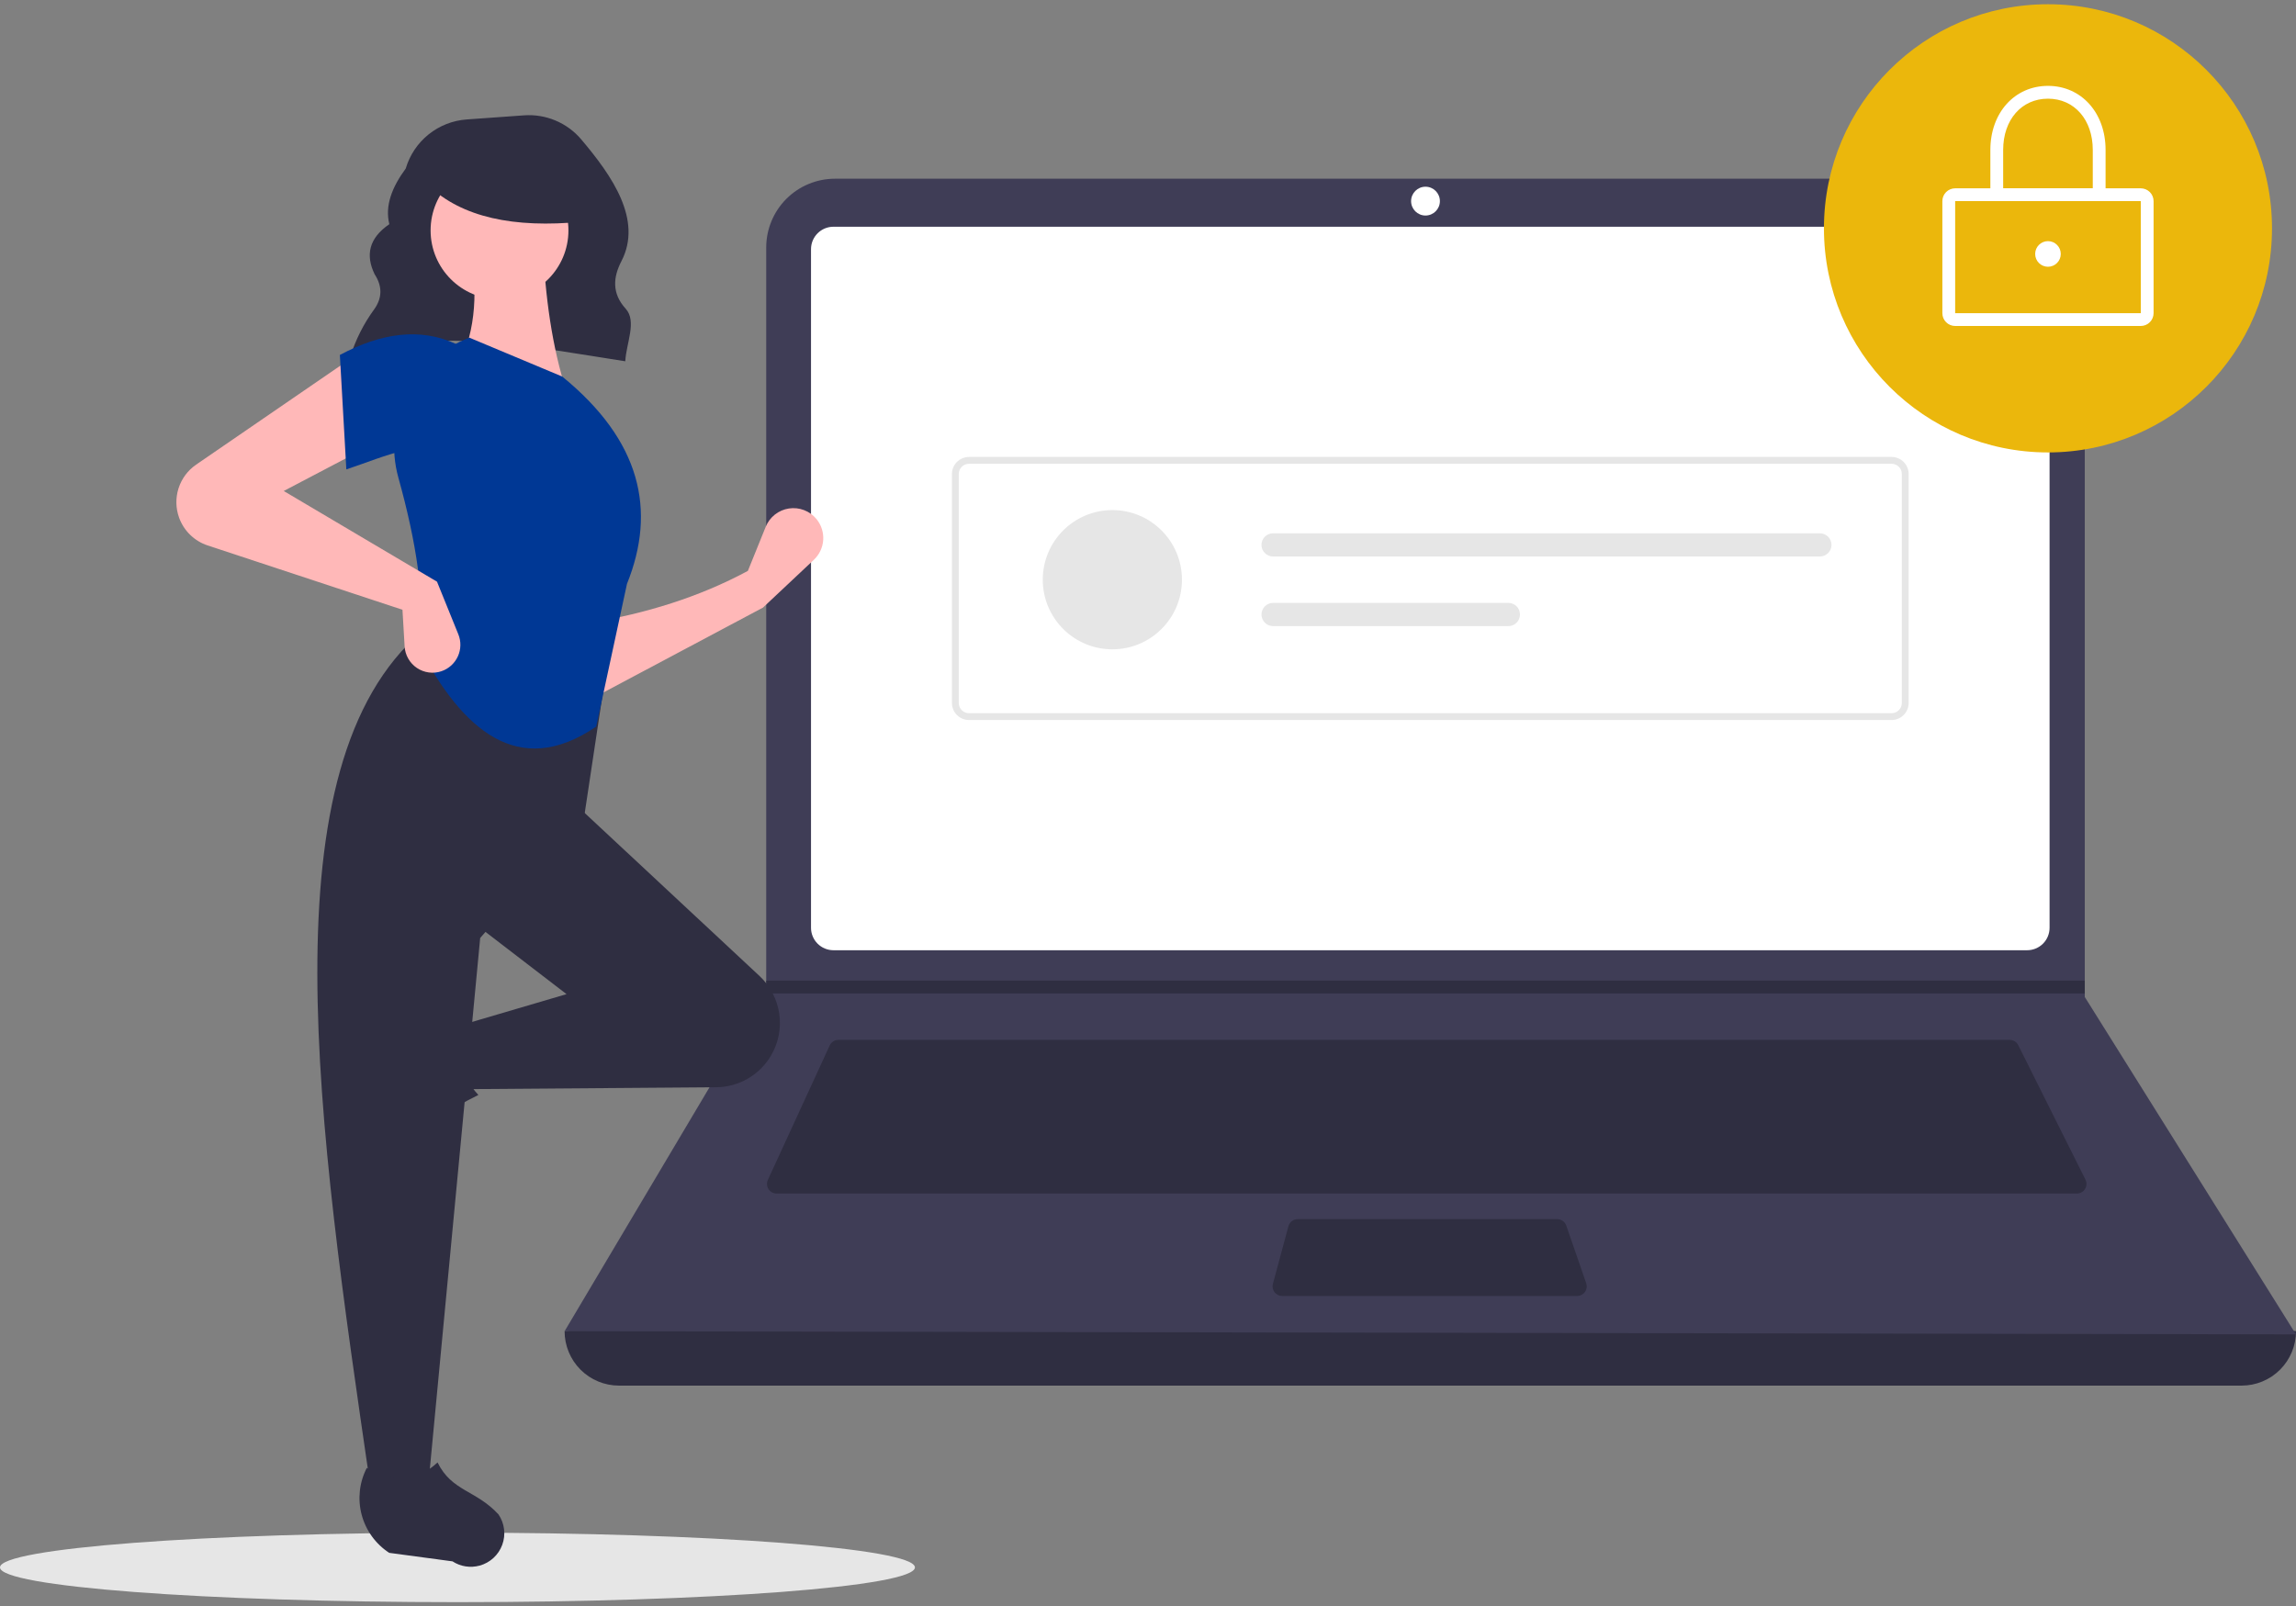 <svg width="443" height="310" viewBox="0 0 443 310" fill="none" xmlns="http://www.w3.org/2000/svg">
<rect x="0" y="0" width="443" height="310" fill="#808080" stroke="none"/>
<g clip-path="url(#clip0_377_16796)">
<path d="M88.265 309.181C137.012 309.181 176.53 306.179 176.53 302.475C176.53 298.771 137.012 295.768 88.265 295.768C39.517 295.768 0 298.771 0 302.475C0 306.179 39.517 309.181 88.265 309.181Z" fill="#E6E6E6"/>
<path d="M67.468 69.239C82.829 62.702 101.961 66.844 120.645 69.718C120.819 66.237 122.926 62.001 120.719 59.572C118.037 56.622 118.284 53.522 119.898 50.404C124.025 42.432 118.112 33.948 112.141 26.895C110.796 25.308 109.095 24.062 107.177 23.257C105.26 22.451 103.179 22.11 101.105 22.26L90.046 23.051C87.354 23.243 84.786 24.253 82.684 25.945C80.582 27.638 79.047 29.933 78.284 32.522C75.644 36.115 74.23 39.698 75.12 43.263C71.165 45.968 70.5 49.232 72.278 52.912C73.785 55.229 73.769 57.485 72.209 59.678C70.161 62.474 68.592 65.592 67.567 68.903L67.468 69.239Z" fill="#2F2E41"/>
<path d="M432.503 267.393H119.432C116.648 267.393 113.978 266.287 112.009 264.317C110.041 262.348 108.935 259.676 108.935 256.891C222.423 243.695 333.778 243.695 443 256.891C443 259.676 441.894 262.348 439.926 264.317C437.957 266.287 435.287 267.393 432.503 267.393Z" fill="#2F2E41"/>
<path d="M443 257.509L108.935 256.891L147.652 191.714L147.837 191.406V47.764C147.837 46.021 148.18 44.294 148.847 42.683C149.514 41.073 150.491 39.609 151.723 38.376C152.955 37.143 154.418 36.165 156.028 35.498C157.639 34.831 159.364 34.488 161.107 34.488H388.975C390.718 34.488 392.444 34.831 394.054 35.498C395.664 36.165 397.127 37.143 398.359 38.376C399.591 39.609 400.569 41.073 401.236 42.683C401.902 44.294 402.245 46.021 402.245 47.764V192.394L443 257.509Z" fill="#3F3D56"/>
<path d="M160.804 43.755C159.658 43.756 158.559 44.212 157.749 45.023C156.939 45.834 156.483 46.933 156.481 48.079V179.05C156.483 180.196 156.939 181.296 157.749 182.106C158.559 182.917 159.658 183.373 160.804 183.374H391.13C392.276 183.373 393.375 182.917 394.185 182.106C394.995 181.296 395.451 180.196 395.453 179.05V48.079C395.451 46.933 394.995 45.834 394.185 45.023C393.375 44.212 392.276 43.756 391.13 43.755H160.804Z" fill="white"/>
<path d="M161.769 200.672C161.415 200.673 161.069 200.775 160.771 200.966C160.472 201.157 160.235 201.43 160.086 201.751L148.156 227.698C148.027 227.98 147.97 228.291 147.991 228.601C148.013 228.911 148.112 229.211 148.279 229.473C148.447 229.734 148.678 229.95 148.95 230.099C149.223 230.248 149.528 230.326 149.839 230.326H400.719C401.035 230.326 401.345 230.245 401.621 230.091C401.897 229.938 402.129 229.716 402.295 229.447C402.461 229.178 402.555 228.872 402.57 228.556C402.584 228.24 402.517 227.926 402.376 227.644L389.408 201.697C389.255 201.388 389.019 201.129 388.726 200.948C388.433 200.767 388.096 200.671 387.752 200.672H161.769Z" fill="#2F2E41"/>
<path d="M275.041 41.592C276.576 41.592 277.82 40.348 277.82 38.812C277.82 37.277 276.576 36.032 275.041 36.032C273.506 36.032 272.262 37.277 272.262 38.812C272.262 40.348 273.506 41.592 275.041 41.592Z" fill="white"/>
<path d="M250.382 235.268C249.974 235.269 249.579 235.403 249.255 235.651C248.932 235.899 248.699 236.246 248.593 236.64L245.6 247.76C245.526 248.034 245.517 248.322 245.572 248.602C245.627 248.881 245.746 249.143 245.919 249.369C246.092 249.595 246.314 249.778 246.569 249.904C246.824 250.03 247.105 250.095 247.389 250.095H304.3C304.595 250.095 304.886 250.025 305.149 249.889C305.411 249.754 305.637 249.557 305.809 249.317C305.98 249.076 306.091 248.798 306.133 248.505C306.175 248.213 306.146 247.915 306.05 247.636L302.202 236.515C302.076 236.151 301.84 235.836 301.526 235.612C301.212 235.389 300.837 235.268 300.452 235.268H250.382Z" fill="#2F2E41"/>
<path d="M402.245 189.243V191.714H147.651L147.843 191.406V189.243H402.245Z" fill="#2F2E41"/>
<path d="M395.144 87.309C419.017 87.309 438.369 67.947 438.369 44.064C438.369 20.18 419.017 0.819 395.144 0.819C371.272 0.819 351.919 20.18 351.919 44.064C351.919 67.947 371.272 87.309 395.144 87.309Z" fill="#EBB70C"/>
<path d="M413.051 62.906H377.237C376.582 62.906 375.954 62.645 375.491 62.182C375.028 61.718 374.767 61.09 374.767 60.435V38.812C374.767 38.157 375.028 37.529 375.491 37.066C375.954 36.603 376.582 36.342 377.237 36.341H413.051C413.706 36.342 414.334 36.603 414.797 37.066C415.26 37.529 415.521 38.157 415.521 38.812V60.435C415.521 61.09 415.26 61.718 414.797 62.182C414.334 62.645 413.706 62.906 413.051 62.906ZM377.237 38.812V60.435H413.053L413.051 38.812L377.237 38.812Z" fill="white"/>
<path d="M406.259 38.812H384.029V28.928C384.029 21.768 388.704 16.572 395.144 16.572C401.585 16.572 406.259 21.768 406.259 28.928L406.259 38.812ZM386.499 36.341H403.789V28.928C403.789 23.108 400.234 19.043 395.144 19.043C390.054 19.043 386.499 23.108 386.499 28.928L386.499 36.341Z" fill="white"/>
<path d="M395.144 51.477C396.508 51.477 397.614 50.371 397.614 49.006C397.614 47.641 396.508 46.535 395.144 46.535C393.78 46.535 392.674 47.641 392.674 49.006C392.674 50.371 393.78 51.477 395.144 51.477Z" fill="white"/>
<path d="M364.969 138.951H186.965C186.091 138.95 185.253 138.602 184.635 137.983C184.017 137.365 183.669 136.527 183.668 135.653V91.477C183.669 90.602 184.017 89.764 184.635 89.146C185.253 88.528 186.091 88.18 186.965 88.179H364.969C365.843 88.18 366.681 88.528 367.299 89.146C367.917 89.764 368.265 90.602 368.266 91.477V135.653C368.265 136.527 367.917 137.365 367.299 137.983C366.681 138.602 365.843 138.95 364.969 138.951ZM186.965 89.498C186.44 89.499 185.938 89.707 185.567 90.078C185.196 90.449 184.988 90.952 184.987 91.477V135.653C184.988 136.177 185.196 136.68 185.567 137.051C185.938 137.422 186.44 137.631 186.965 137.631H364.969C365.494 137.631 365.996 137.422 366.367 137.051C366.738 136.68 366.946 136.177 366.947 135.653V91.477C366.946 90.952 366.738 90.449 366.367 90.078C365.996 89.707 365.494 89.498 364.969 89.498L186.965 89.498Z" fill="#E6E6E6"/>
<path d="M214.623 125.303C222.039 125.303 228.051 119.289 228.051 111.87C228.051 104.45 222.039 98.436 214.623 98.436C207.208 98.436 201.196 104.45 201.196 111.87C201.196 119.289 207.208 125.303 214.623 125.303Z" fill="#E6E6E6"/>
<path d="M245.635 102.914C245.341 102.913 245.049 102.971 244.778 103.083C244.506 103.195 244.258 103.36 244.05 103.568C243.842 103.776 243.677 104.023 243.564 104.295C243.452 104.567 243.394 104.858 243.394 105.153C243.394 105.447 243.452 105.738 243.564 106.01C243.677 106.282 243.842 106.529 244.05 106.737C244.258 106.945 244.506 107.11 244.778 107.222C245.049 107.334 245.341 107.392 245.635 107.392H351.138C351.732 107.392 352.301 107.156 352.721 106.736C353.14 106.316 353.376 105.746 353.376 105.153C353.376 104.559 353.14 103.989 352.721 103.569C352.301 103.149 351.732 102.914 351.138 102.914H245.635Z" fill="#E6E6E6"/>
<path d="M245.635 116.347C245.041 116.347 244.472 116.583 244.052 117.003C243.633 117.423 243.397 117.993 243.397 118.586C243.397 119.18 243.633 119.75 244.052 120.17C244.472 120.59 245.041 120.825 245.635 120.825H291.033C291.627 120.825 292.196 120.59 292.616 120.17C293.035 119.75 293.271 119.18 293.271 118.586C293.271 117.993 293.035 117.423 292.616 117.003C292.196 116.583 291.627 116.347 291.033 116.347H245.635Z" fill="#E6E6E6"/>
<path d="M147.214 117.253L114.308 134.756L113.892 120.17C124.632 118.377 134.85 115.253 144.298 110.169L147.739 101.662C148.114 100.736 148.724 99.922 149.508 99.302C150.292 98.682 151.224 98.277 152.212 98.126C153.2 97.975 154.21 98.083 155.144 98.441C156.077 98.799 156.902 99.393 157.536 100.166C158.464 101.296 158.928 102.738 158.834 104.198C158.74 105.658 158.094 107.027 157.028 108.029L147.214 117.253Z" fill="#FFB8B8"/>
<path d="M66.812 218.305C66.572 217.424 66.521 216.502 66.663 215.601C66.804 214.699 67.135 213.837 67.633 213.072L74.861 201.973C76.571 199.348 79.194 197.452 82.222 196.653C85.251 195.854 88.468 196.208 91.249 197.648C88.211 202.821 88.635 207.36 92.298 211.304C86.611 214.082 81.355 217.667 76.692 221.948C75.841 222.529 74.863 222.897 73.841 223.023C72.818 223.149 71.781 223.029 70.814 222.673C69.847 222.316 68.98 221.734 68.284 220.974C67.588 220.214 67.083 219.299 66.812 218.305Z" fill="#2F2E41"/>
<path d="M148.712 203.793C147.618 205.617 146.074 207.129 144.228 208.184C142.382 209.239 140.296 209.802 138.17 209.818L90.15 210.182L88.067 198.097L109.31 191.846L91.399 178.094L110.976 155.175L146.533 188.331C148.611 190.269 149.962 192.862 150.358 195.676C150.755 198.491 150.174 201.356 148.712 203.793Z" fill="#2F2E41"/>
<path d="M82.652 286.442H71.406C61.309 217.195 51.03 147.755 81.403 121.837L117.224 127.671L112.642 158.092L92.649 181.011L82.652 286.442Z" fill="#2F2E41"/>
<path d="M92.538 302.128C91.658 302.368 90.736 302.419 89.835 302.278C88.933 302.137 88.072 301.806 87.307 301.307L75.096 299.665C72.472 297.955 70.577 295.33 69.778 292.301C68.979 289.272 69.333 286.053 70.772 283.27C75.943 286.309 80.479 285.885 84.421 282.22C87.207 287.846 91.796 287.503 96.179 292.244C96.759 293.095 97.128 294.073 97.254 295.096C97.38 296.119 97.26 297.157 96.903 298.124C96.547 299.091 95.965 299.959 95.206 300.656C94.447 301.352 93.532 301.857 92.538 302.128Z" fill="#2F2E41"/>
<path d="M109.31 75.581L88.483 70.581C91.942 63.497 92.227 55.615 90.566 47.244L104.728 46.827C105.172 57.237 106.514 66.962 109.31 75.581Z" fill="#FFB8B8"/>
<path d="M115.033 140.218C99.873 150.554 89.161 140.572 80.986 125.171C82.122 115.747 80.283 104.469 76.876 92.215C75.361 86.809 75.927 81.033 78.461 76.025C80.996 71.016 85.315 67.141 90.566 65.163L108.477 72.664C123.685 85.066 126.678 98.5 120.972 112.669L115.033 140.218Z" fill="#003895"/>
<path d="M71.406 85.999L54.745 94.75L84.318 112.252L88.433 122.407C88.708 123.085 88.842 123.812 88.826 124.543C88.811 125.274 88.647 125.995 88.345 126.66C88.042 127.326 87.607 127.923 87.066 128.415C86.525 128.908 85.89 129.284 85.199 129.523C84.413 129.794 83.576 129.879 82.752 129.772C81.928 129.665 81.139 129.369 80.449 128.906C79.758 128.444 79.184 127.828 78.772 127.106C78.359 126.385 78.119 125.577 78.07 124.747L77.654 117.67L40.066 105.26C38.8 104.842 37.645 104.141 36.69 103.21C35.734 102.28 35.003 101.144 34.551 99.888C33.893 98.058 33.859 96.062 34.456 94.211C35.053 92.36 36.246 90.759 37.849 89.659L68.074 68.914L71.406 85.999Z" fill="#FFB8B8"/>
<path d="M88.067 87.666C81.118 84.619 74.8 87.929 66.824 90.583L65.575 68.497C73.494 64.274 81.045 63.136 88.067 66.413L88.067 87.666Z" fill="#003895"/>
<path d="M96.379 57.767C103.722 57.767 109.676 51.812 109.676 44.465C109.676 37.117 103.722 31.162 96.379 31.162C89.035 31.162 83.082 37.117 83.082 44.465C83.082 51.812 89.035 57.767 96.379 57.767Z" fill="#FFB8B8"/>
<path d="M112.286 42.786C99.121 44.076 89.09 41.922 82.678 35.788V30.849H111.169L112.286 42.786Z" fill="#2F2E41"/>
</g>
<defs>
<clipPath id="clip0_377_16796">
<rect width="443" height="308.363" fill="white" transform="translate(0 0.819)"/>
</clipPath>
</defs>
</svg>
